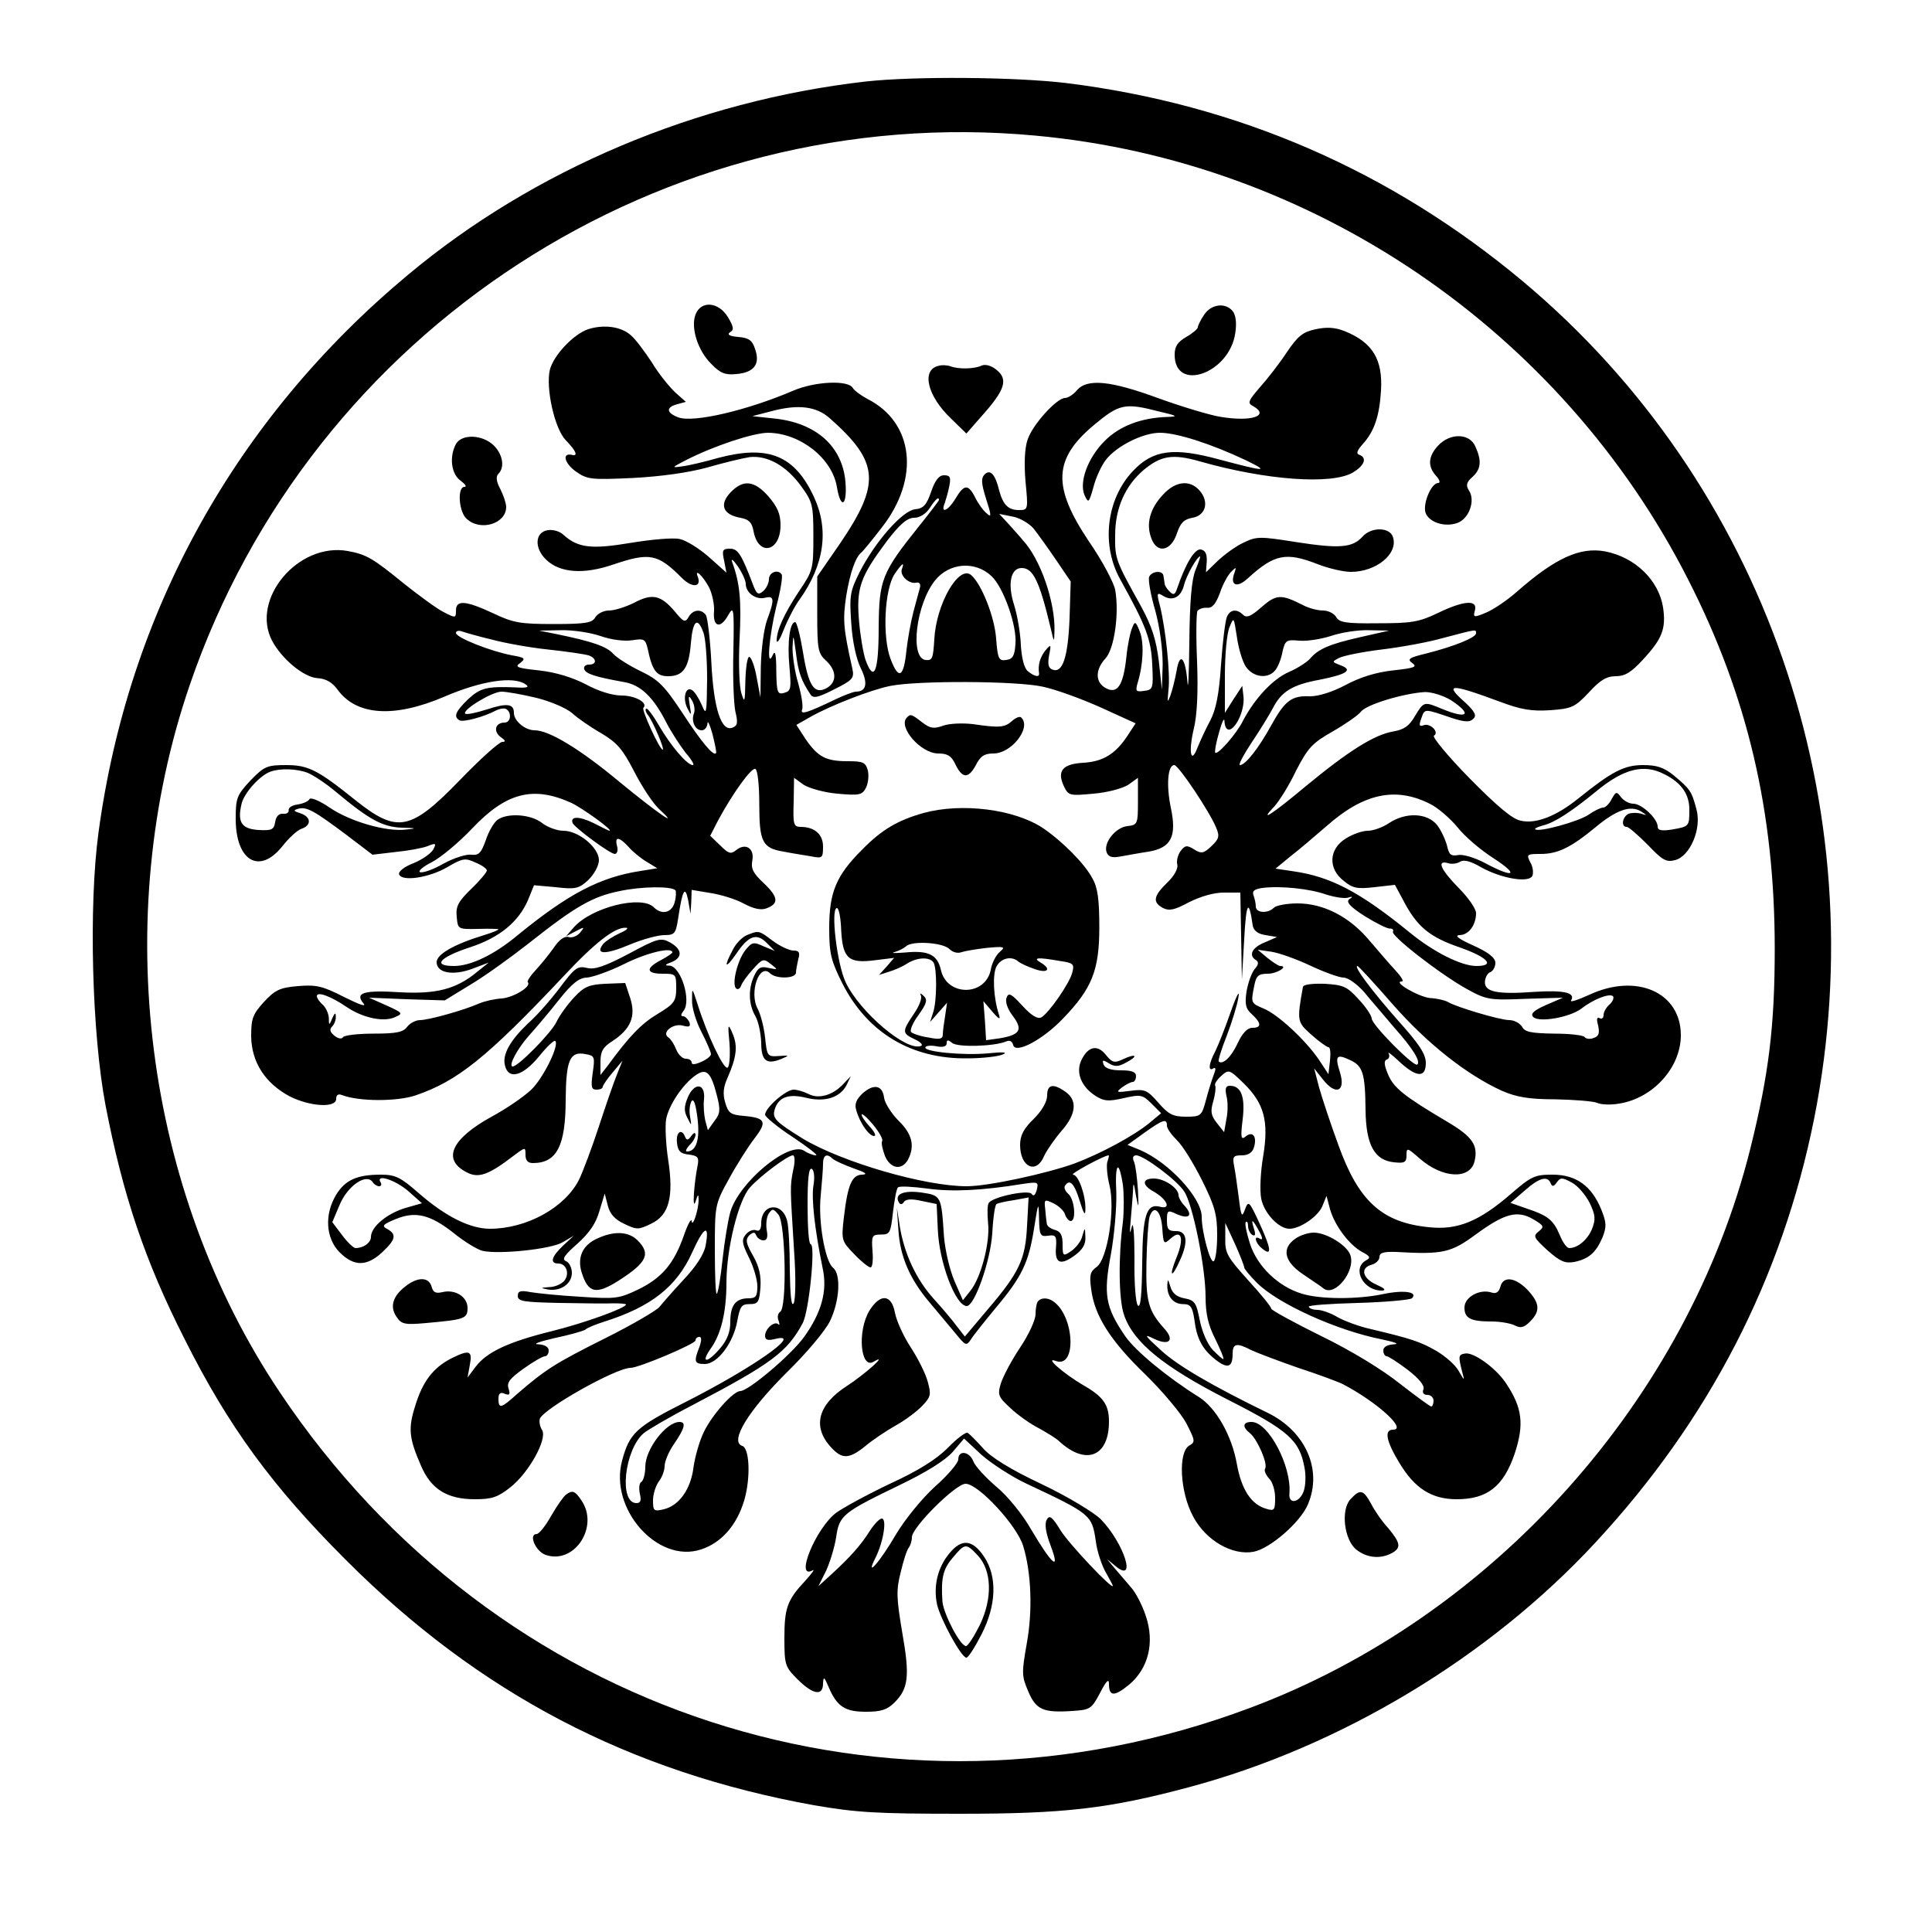 <?xml version="1.0" standalone="no"?>
<!DOCTYPE svg PUBLIC "-//W3C//DTD SVG 20010904//EN"
 "http://www.w3.org/TR/2001/REC-SVG-20010904/DTD/svg10.dtd">
<svg version="1.0" xmlns="http://www.w3.org/2000/svg"
 width="500pt" height="500pt" viewBox="0 0 500 500"
 preserveAspectRatio="xMidYMid meet">
<g transform="translate(0,500) scale(0.1,-0.1)"
fill="#000000" stroke="none">
<path d="M2240 4789 c-437 -50 -859 -228 -1185 -501 -446 -372 -723 -873 -800
-1442 -26 -191 -17 -521 18 -706 45 -233 102 -403 204 -604 114 -228 228 -383
417 -572 346 -347 736 -550 1213 -636 111 -19 162 -22 378 -22 269 0 384 13
593 69 392 105 776 336 1051 633 294 317 483 683 566 1097 161 810 -128 1643
-754 2167 -342 286 -738 458 -1181 513 -133 16 -394 18 -520 4z m440 -140
c718 -66 1361 -504 1689 -1149 154 -302 224 -602 224 -955 0 -199 -15 -324
-63 -517 -162 -649 -664 -1212 -1295 -1448 -932 -350 -1953 -18 -2511 817
-351 524 -440 1226 -233 1830 315 921 1225 1512 2189 1422z"/>
<path d="M1800 4186 c-13 -34 6 -94 41 -128 23 -24 36 -29 65 -26 46 4 62 26
48 65 -7 22 -16 29 -44 31 -22 2 -29 6 -21 12 11 6 10 14 -5 39 -24 40 -70 44
-84 7z"/>
<path d="M3116 4185 c-9 -13 -16 -28 -16 -32 0 -4 -14 -16 -30 -25 -22 -13
-30 -24 -30 -46 0 -99 143 -48 157 57 4 26 1 46 -7 56 -19 23 -56 18 -74 -10z"/>
<path d="M1522 4148 c-38 -13 -89 -67 -99 -105 -11 -47 12 -152 41 -182 28
-29 33 -43 15 -38 -25 5 -18 -22 11 -43 30 -21 39 -22 148 -17 75 4 144 14
192 27 41 12 91 24 110 27 46 5 95 -22 134 -76 29 -40 31 -49 31 -129 0 -84
-1 -89 -37 -142 -39 -59 -58 -101 -58 -128 1 -9 9 4 19 30 10 25 28 60 40 76
65 91 77 182 37 267 -50 107 -118 134 -247 100 -35 -10 -77 -20 -94 -22 -28
-4 -27 -3 10 16 72 37 175 71 213 71 83 -1 166 -66 178 -141 10 -59 27 -48 22
14 -8 92 -76 153 -185 164 l-56 6 54 14 c66 17 112 11 146 -19 129 -114 133
-169 26 -326 l-58 -84 0 -98 c0 -90 2 -101 23 -120 28 -26 28 -56 1 -71 -32
-17 -47 6 -61 94 -7 42 -16 77 -20 77 -14 0 -21 -52 -15 -115 5 -57 4 -63 -13
-68 -18 -5 -20 0 -21 56 0 44 -3 56 -9 42 -17 -39 -10 47 9 125 11 41 17 78
14 83 -9 15 -33 6 -33 -12 0 -10 -7 -24 -15 -31 -12 -10 -16 -8 -24 11 -32 85
-41 99 -62 99 -19 0 -21 -4 -15 -31 l6 -31 -46 41 c-25 22 -59 43 -75 46 -16
4 -73 -1 -127 -10 -102 -17 -136 -13 -174 21 -9 9 -27 14 -40 12 -34 -5 -36
-47 -4 -77 36 -34 97 -38 173 -12 95 32 115 28 178 -35 26 -26 51 -24 41 3
-10 24 13 3 29 -27 8 -16 14 -44 13 -61 -4 -41 16 -48 36 -12 15 26 16 21 14
-92 -2 -66 1 -136 5 -156 7 -29 6 -37 -7 -42 -29 -12 -49 48 -55 168 -3 61
-10 116 -14 123 -12 17 -34 15 -45 -5 -9 -15 -13 -13 -36 15 -36 42 -58 47
-105 22 -22 -11 -51 -20 -65 -20 -14 0 -29 -8 -35 -17 -8 -15 -25 -18 -108
-18 -86 0 -105 3 -157 28 -71 33 -96 35 -96 7 0 -20 -1 -20 -32 -4 -18 9 -64
43 -103 74 -80 65 -96 75 -145 84 -128 23 -252 -124 -196 -232 25 -47 81 -94
117 -97 22 -1 39 -11 52 -29 49 -68 146 -75 277 -19 95 41 179 54 210 32 11
-7 5 -10 -25 -8 -75 3 -92 -1 -124 -31 -32 -31 -38 -45 -22 -54 9 -6 64 9 94
25 10 5 22 7 27 4 15 -9 12 -35 -4 -35 -24 0 -30 -22 -11 -37 13 -9 15 -13 5
-13 -8 0 -57 -44 -110 -99 -128 -132 -162 -138 -270 -52 -97 78 -122 91 -179
91 -50 0 -57 -3 -93 -40 -35 -38 -38 -45 -38 -99 0 -109 61 -145 120 -72 17
22 40 43 50 46 27 9 25 31 -2 40 -19 6 -20 8 -6 12 22 6 42 -6 125 -68 l67
-51 59 7 c32 3 70 10 83 15 22 9 24 8 15 -9 -6 -10 -29 -26 -51 -35 -24 -9
-40 -22 -37 -29 7 -19 77 -9 125 19 39 23 46 24 72 12 17 -7 30 -16 30 -21 0
-4 -18 -26 -41 -48 -33 -32 -40 -45 -37 -72 3 -32 3 -32 56 -31 28 1 52 0 52
-1 0 -2 -17 -9 -37 -15 -79 -24 -123 -50 -123 -70 0 -28 42 -36 93 -17 l42 16
-30 -24 c-54 -45 -106 -58 -199 -53 -94 6 -118 -1 -96 -28 10 -11 -8 -5 -50
16 -55 28 -71 32 -119 28 -47 -4 -59 -10 -88 -41 -29 -32 -33 -43 -33 -89 1
-67 36 -121 99 -155 53 -27 121 -31 121 -7 0 10 5 14 15 10 44 -17 142 -17
190 -1 109 37 185 98 383 308 82 88 134 128 162 126 8 0 1 -7 -16 -14 -17 -8
-36 -20 -43 -28 -22 -28 6 -28 68 -2 33 14 74 25 90 25 27 0 30 4 36 43 11 74
18 87 26 47 l6 -35 2 31 1 31 48 -8 c27 -4 66 -16 86 -27 26 -14 45 -18 59
-13 33 12 32 29 -6 65 -28 26 -34 38 -30 59 6 32 -18 47 -43 26 -13 -10 -19
-8 -40 13 l-26 25 20 39 c37 69 87 139 97 134 6 -3 10 -44 10 -91 0 -98 8
-114 63 -123 20 -4 52 -9 70 -12 30 -6 32 -5 32 25 0 32 -22 51 -58 51 -18 0
-20 7 -18 63 l1 64 25 -18 c14 -9 53 -20 87 -23 56 -5 64 -4 74 15 6 12 8 32
5 45 -6 21 -12 24 -52 24 -57 0 -77 11 -109 57 l-24 37 37 21 c51 29 159 71
207 80 71 14 325 13 393 -2 34 -7 102 -32 151 -54 l90 -41 -21 -32 c-31 -47
-63 -67 -114 -70 -54 -3 -69 -21 -51 -60 12 -25 14 -26 77 -20 37 3 76 14 90
23 l25 18 0 -61 c0 -59 -1 -61 -28 -64 -31 -4 -62 -44 -53 -68 5 -12 14 -15
39 -10 17 3 49 9 70 12 58 10 73 39 57 114 -12 58 -8 110 9 110 11 0 91 -120
108 -161 10 -23 8 -30 -12 -49 -20 -19 -26 -20 -45 -8 -18 11 -23 11 -35 -5
-7 -10 -11 -26 -8 -35 2 -10 -8 -29 -26 -46 -36 -35 -39 -51 -11 -66 16 -8 30
-5 67 15 30 15 64 25 90 25 l43 0 2 -112 2 -113 6 105 c5 95 12 106 22 35 2
-13 13 -22 33 -25 l30 -5 -32 -14 c-33 -13 -43 -34 -22 -46 7 -5 6 -12 -4 -23
-8 -10 -17 -35 -21 -58 -5 -33 -2 -45 14 -59 25 -23 25 -35 1 -35 -13 0 -26
-14 -38 -40 -16 -35 -39 -57 -49 -47 -2 2 7 32 21 67 13 34 27 79 30 99 4 21
-5 5 -20 -38 -14 -40 -32 -86 -40 -102 -17 -32 -19 -53 -5 -44 7 4 7 -2 1 -17
-5 -13 -14 -42 -20 -65 -11 -41 -13 -43 -52 -43 -33 0 -45 6 -71 36 -29 33
-35 36 -72 31 -37 -5 -39 -4 -22 9 11 8 23 14 28 14 4 0 8 7 8 15 0 11 -11 15
-39 15 -25 0 -41 5 -45 15 -4 12 -2 13 14 3 15 -9 24 -9 44 2 33 17 27 25 -7
9 -23 -11 -29 -9 -45 11 -22 28 -47 22 -64 -15 -14 -31 0 -67 37 -91 22 -14
33 -15 73 -6 44 10 49 9 72 -14 l25 -25 -30 -25 c-40 -33 -125 -79 -194 -105
-72 -26 -223 -59 -279 -59 -109 0 -322 62 -424 123 -71 44 -80 53 -73 76 10
32 36 41 81 30 48 -12 88 0 105 33 l11 23 -21 -22 c-27 -28 -63 -38 -89 -24
-12 6 -29 11 -38 11 -20 0 -74 -47 -74 -65 0 -5 32 -32 72 -58 39 -26 66 -47
60 -47 -7 0 -21 5 -31 12 -40 25 -169 -82 -191 -159 -6 -21 -15 -76 -20 -122
-5 -46 -11 -86 -15 -89 -3 -3 -5 48 -5 112 0 116 0 119 36 184 20 37 50 84 66
105 34 44 30 54 -27 59 -34 3 -40 7 -48 34 -7 23 -5 41 6 65 23 53 27 81 13
114 -12 28 -13 26 -8 -26 2 -31 0 -59 -5 -62 -10 -6 -53 85 -78 165 -14 43
-14 43 -14 10 -1 -18 10 -55 24 -82 14 -27 25 -53 25 -58 0 -5 -11 -14 -25
-20 -15 -7 -25 -8 -25 -2 0 6 -7 10 -15 10 -9 0 -20 11 -25 24 -5 13 -14 27
-20 31 -19 12 11 37 36 31 18 -5 22 -3 18 9 -4 8 -11 15 -16 15 -7 0 -6 5 1
14 21 26 -7 116 -37 117 -13 0 -11 3 6 9 29 12 28 33 -4 51 -24 13 -32 11
-108 -30 -61 -32 -87 -41 -107 -36 -24 6 -32 0 -70 -51 -24 -32 -61 -74 -83
-93 -46 -44 -67 -81 -59 -109 9 -37 46 -27 88 24 20 25 39 43 42 40 11 -11
-31 -96 -62 -126 -19 -18 -64 -49 -101 -69 -106 -58 -131 -112 -66 -145 30
-16 56 -7 120 42 32 24 32 24 32 3 0 -14 6 -21 19 -21 62 0 85 44 85 166 1
101 11 124 51 116 24 -4 25 -7 19 -48 -5 -37 -4 -44 10 -44 9 0 16 3 16 8 1 4
12 21 26 37 l25 30 -14 -35 c-8 -19 -29 -80 -47 -135 -18 -55 -41 -116 -51
-137 -36 -73 -136 -128 -231 -128 -52 0 -115 32 -183 91 -49 43 -62 49 -100
49 -61 0 -92 -14 -115 -52 -31 -51 -27 -113 9 -149 37 -37 70 -37 110 0 35 33
38 46 14 60 -16 8 -13 12 21 26 51 21 89 12 150 -36 27 -22 60 -42 74 -46 42
-10 178 4 208 22 l29 17 -27 -25 c-31 -29 -36 -47 -13 -47 21 0 30 -27 15 -45
-7 -8 -24 -16 -39 -16 -23 -2 -23 -2 -4 -6 33 -6 63 14 63 43 0 13 -7 27 -15
30 -12 5 -4 16 29 45 30 27 48 52 57 84 l14 46 8 -31 c5 -21 18 -36 42 -47 33
-16 37 -16 70 0 47 22 59 70 44 167 -6 40 -8 86 -5 104 7 36 43 90 76 113 28
20 40 8 55 -51 10 -38 9 -48 -6 -67 l-17 -24 -7 26 c-3 14 -5 39 -3 54 4 42
-25 45 -42 5 -10 -24 -10 -36 -1 -53 11 -22 11 -22 7 3 -3 14 -1 31 3 39 6 10
11 -4 16 -42 7 -56 -3 -87 -27 -87 -5 0 -2 7 6 16 9 8 16 21 16 27 0 7 -5 6
-11 -3 -8 -11 -12 -12 -16 -2 -9 23 -24 12 -21 -15 2 -22 9 -29 31 -31 22 -3
26 -7 23 -25 -10 -49 -15 -122 -6 -97 6 20 8 21 8 5 0 -26 -16 -74 -18 -55 -1
8 -10 -8 -20 -37 -26 -74 -57 -110 -118 -140 -50 -24 -59 -25 -150 -19 -53 3
-112 9 -129 12 -26 5 -33 3 -33 -10 0 -14 16 -16 108 -18 59 -1 122 -2 140 -1
17 0 32 -1 32 -3 0 -9 -107 -48 -192 -69 -113 -28 -168 -54 -197 -92 l-21 -28
6 33 c7 37 -1 40 -49 16 -46 -24 -73 -59 -92 -121 -19 -59 -17 -84 14 -155 26
-62 68 -88 140 -88 44 0 59 5 92 31 48 38 96 125 82 148 -6 9 -8 22 -6 29 9
26 197 132 235 132 21 0 168 62 168 71 0 5 4 9 10 9 6 0 6 -9 0 -26 -15 -38
-13 -44 14 -44 33 0 74 55 84 111 7 38 11 44 32 44 22 0 25 5 28 43 2 30 -3
54 -19 82 -19 33 -20 42 -10 53 11 9 14 9 18 0 3 -7 11 -13 19 -13 9 0 12 8 8
28 -2 15 0 34 6 42 9 13 12 12 25 -4 18 -24 22 -241 4 -251 -6 -4 -8 -14 -4
-23 3 -9 3 -13 -1 -9 -10 9 -34 -12 -34 -30 0 -11 7 -13 27 -8 74 18 -60 -76
-234 -164 -127 -64 -144 -80 -163 -151 -34 -125 92 -267 204 -230 53 17 93 63
112 127 17 58 14 135 -5 141 -34 11 16 92 117 192 49 48 97 105 110 131 25 52
29 121 8 138 -21 17 -39 121 -32 187 3 32 6 69 6 82 0 23 10 28 25 13 6 -5 30
-16 55 -25 29 -10 37 -15 22 -16 -27 0 -38 -25 -48 -110 -7 -60 -6 -62 27 -96
18 -19 37 -34 42 -34 5 0 7 19 5 43 -3 39 -1 42 22 42 23 0 25 4 31 58 4 32 9
61 13 64 3 4 38 2 76 -3 65 -9 142 -5 247 12 40 6 41 5 36 -16 -4 -13 -8 -17
-13 -10 -7 12 -100 -7 -111 -23 -4 -5 -4 -28 -2 -51 6 -50 -18 -143 -46 -177
l-19 -24 -22 50 c-12 28 -24 79 -27 115 -7 107 -7 106 -60 114 -46 6 -70 -5
-56 -27 3 -5 9 -4 12 2 5 8 20 9 46 3 l39 -8 3 -65 c3 -85 46 -199 75 -199 20
0 61 115 66 188 2 40 7 74 11 76 3 2 23 7 45 10 l38 7 -4 -73 c-4 -87 -20
-121 -102 -217 l-59 -70 -21 27 c-11 15 -37 46 -59 70 -46 51 -76 116 -88 186
l-8 51 4 -57 c4 -70 30 -129 81 -189 21 -25 51 -61 67 -80 26 -32 28 -33 40
-15 6 10 35 46 63 80 69 82 86 118 100 206 11 70 12 72 13 27 1 -44 3 -48 24
-45 19 3 22 -1 20 -29 -4 -42 11 -49 47 -23 21 15 30 29 29 48 -1 27 -1 27 -8
3 -3 -13 -16 -30 -29 -39 -21 -14 -22 -13 -22 18 0 23 -5 33 -20 37 -11 3 -21
10 -21 17 -1 6 -3 23 -4 37 -3 25 -2 26 21 15 13 -6 27 -19 30 -28 3 -10 10
-18 15 -18 15 0 10 56 -6 70 -8 7 -12 16 -9 21 12 19 24 7 38 -38 11 -36 15
-41 15 -22 1 35 -18 89 -32 89 -10 1 81 50 92 50 2 0 0 -7 -3 -16 -3 -8 -1
-36 5 -60 16 -62 -5 -193 -33 -213 -17 -12 -19 -21 -14 -58 9 -69 50 -133 140
-220 44 -43 92 -100 106 -126 23 -45 24 -49 8 -58 -30 -17 -24 -122 10 -184
33 -62 101 -101 156 -91 43 8 122 77 141 123 38 89 -6 188 -103 236 -144 70
-235 123 -278 163 -43 39 -45 43 -17 29 40 -19 54 -3 25 28 -40 45 -47 69 -45
170 1 54 5 107 8 118 11 33 30 16 33 -30 3 -42 4 -42 22 -26 28 25 35 0 15
-49 -21 -51 -13 -57 9 -7 22 48 18 76 -12 75 -18 0 -22 5 -22 27 0 27 2 28 25
17 32 -14 43 -4 22 20 -10 10 -17 23 -17 29 0 18 -36 43 -64 43 -31 0 -31 -17
0 -34 35 -20 46 -47 16 -39 -35 9 -45 -21 -46 -147 -1 -79 -4 -115 -11 -109
-6 6 -10 60 -9 122 0 62 -3 99 -7 82 -5 -22 -6 -18 -3 14 2 24 5 58 6 75 1 29
2 28 8 -9 7 -35 7 -34 5 15 -2 30 -6 63 -10 73 -5 11 -3 17 6 17 20 -1 106
-65 124 -94 22 -33 55 -197 55 -272 0 -44 7 -74 25 -109 13 -27 23 -50 21 -52
-1 -2 -13 9 -27 23 -14 15 -28 47 -34 77 -9 46 -13 52 -40 57 -20 4 -31 13
-36 30 -6 20 -7 21 -8 5 -1 -30 15 -50 41 -50 19 0 24 -7 29 -40 6 -50 21 -77
55 -104 31 -24 44 -20 44 15 0 27 10 30 48 10 15 -7 70 -28 122 -46 52 -17
103 -36 115 -42 88 -46 168 -118 130 -118 -23 0 -18 -29 16 -85 40 -67 84 -95
149 -95 79 0 121 33 150 118 25 76 20 119 -23 183 -27 40 -85 81 -106 76 -17
-3 -17 -7 -7 -47 7 -25 6 -24 -9 2 -8 15 -34 38 -58 52 -40 23 -62 31 -172 57
-27 6 -65 20 -83 30 -18 11 -42 19 -52 19 -10 0 -21 3 -23 8 -3 4 54 8 127 10
72 2 135 8 140 12 17 17 -22 22 -74 11 -66 -14 -163 -14 -211 1 -60 18 -115
70 -134 129 -9 28 -14 53 -11 56 3 4 6 -1 6 -10 0 -9 5 -19 11 -23 8 -4 9 1 4
17 -9 28 -3 24 15 -10 8 -15 8 -21 1 -17 -17 11 -13 -10 4 -24 27 -23 26 -5
-4 61 -28 61 -30 63 -39 39 -8 -22 -10 -19 -16 30 -4 30 -9 67 -12 82 -5 25
-2 28 20 28 16 0 27 7 31 20 9 28 -3 44 -21 29 -12 -10 -14 -4 -8 44 7 59 -4
87 -33 87 -11 0 -13 -7 -9 -26 4 -14 4 -41 0 -60 l-6 -34 -19 24 c-15 19 -17
30 -9 56 5 18 7 36 5 40 -3 4 4 15 15 25 20 18 21 18 59 -19 53 -52 65 -98 50
-189 -7 -40 -9 -89 -5 -109 7 -37 45 -78 73 -78 28 0 74 32 85 58 l11 27 9
-34 c12 -43 50 -93 83 -111 21 -11 23 -15 10 -22 -37 -21 -7 -79 42 -78 11 1
6 6 -14 15 -37 16 -44 44 -13 52 11 3 20 12 20 20 0 11 11 14 43 13 121 -7
142 -2 206 45 75 55 108 64 150 39 27 -16 28 -19 13 -31 -15 -12 -13 -16 23
-49 33 -29 45 -34 69 -30 38 8 56 24 73 63 11 28 11 38 -3 73 -25 61 -65 90
-126 90 -46 0 -55 -4 -108 -50 -82 -71 -138 -94 -212 -86 -121 12 -182 67
-234 212 -20 54 -42 121 -50 149 l-13 50 23 -29 c33 -42 59 -31 44 18 -14 44
-9 49 25 33 34 -15 40 -34 41 -129 1 -91 23 -131 74 -136 27 -3 32 0 32 18 0
21 2 20 35 -9 59 -51 129 -54 141 -7 10 42 -5 64 -69 102 -113 67 -140 88
-155 124 -10 24 -11 35 -3 38 6 2 8 9 5 15 -4 7 9 -3 27 -20 45 -42 69 -43 69
-4 0 23 -17 49 -72 110 -67 76 -116 141 -105 141 3 0 44 -45 92 -100 89 -101
190 -181 282 -223 37 -16 69 -22 138 -22 50 -1 98 -5 108 -9 10 -5 36 -6 58
-2 87 14 159 93 159 177 0 111 -115 162 -238 104 -29 -13 -50 -20 -46 -14 12
20 -18 27 -96 22 -96 -7 -129 0 -127 27 1 11 7 22 14 24 7 3 13 14 13 24 0 13
-17 27 -57 45 -38 17 -50 26 -36 27 24 0 43 26 43 57 0 11 -20 40 -45 65 -47
48 -58 73 -27 64 9 -3 23 -1 31 4 10 6 28 1 55 -15 53 -29 124 -41 132 -21 3
8 1 24 -6 35 -10 20 -8 21 27 21 45 0 79 17 142 69 54 45 91 58 118 41 16 -10
16 -11 1 -6 -10 3 -25 3 -33 0 -16 -7 -21 -34 -5 -34 5 0 29 -21 54 -46 38
-40 48 -46 71 -40 39 10 70 82 55 133 -12 45 -16 51 -58 86 -26 21 -44 27 -80
27 -49 0 -81 -17 -168 -87 -56 -45 -109 -66 -148 -57 -22 4 -61 37 -133 110
-56 57 -97 107 -92 110 15 9 -10 34 -27 27 -11 -4 -12 0 -6 17 10 27 5 27 85
0 30 -9 42 -9 50 0 9 8 4 18 -20 41 -57 50 -41 51 86 4 58 -22 85 -26 133 -23
56 4 64 8 100 46 29 32 46 42 70 42 23 0 40 10 70 43 50 54 60 80 52 135 -11
70 -72 130 -150 145 -65 12 -129 -17 -229 -105 -24 -21 -59 -45 -78 -53 -33
-14 -35 -13 -30 5 8 29 -29 26 -97 -7 -48 -23 -68 -26 -154 -26 -82 -1 -100 2
-108 16 -5 9 -20 17 -34 17 -14 0 -37 6 -52 14 -57 29 -69 28 -107 -5 -27 -24
-39 -29 -48 -20 -16 16 -34 14 -42 -6 -4 -10 -11 -65 -15 -123 -5 -77 -13
-116 -28 -145 -12 -22 -26 -53 -33 -70 -17 -45 -24 -11 -9 51 8 34 11 93 8
172 -3 67 -2 125 1 131 4 5 15 9 25 8 13 -1 22 9 33 38 7 22 21 47 29 55 13
13 14 13 9 -2 -13 -33 6 -41 34 -15 69 63 99 69 181 37 28 -11 67 -20 86 -20
66 0 123 47 109 90 -8 26 -56 27 -79 1 -26 -29 -61 -31 -171 -14 -94 15 -103
15 -136 -1 -20 -9 -50 -31 -67 -47 l-31 -30 2 27 c1 20 -3 29 -15 32 -16 3
-40 -37 -62 -102 -5 -15 -9 -17 -19 -7 -7 7 -13 16 -13 21 -1 6 -2 15 -3 20
-2 15 -31 12 -37 -3 -3 -8 4 -47 16 -88 12 -44 19 -100 19 -139 l-2 -65 -8 74
c-7 56 -18 90 -45 140 -66 119 -69 124 -68 186 0 70 26 128 74 169 45 37 75
42 145 22 172 -49 341 -61 396 -29 30 18 38 38 17 46 -9 3 -6 11 9 28 30 33
43 73 47 138 5 81 -22 125 -94 154 -25 10 -47 11 -75 5 -33 -7 -46 -17 -75
-60 -19 -29 -51 -70 -70 -91 -30 -35 -32 -40 -17 -48 44 -25 -4 -41 -83 -28
-27 4 -100 26 -161 48 -125 46 -185 52 -212 21 -9 -11 -23 -20 -31 -20 -21 0
-85 -70 -97 -109 -7 -21 -9 -61 -5 -107 7 -73 7 -74 -17 -74 -28 0 -41 14 -51
50 -10 42 -23 57 -38 42 -9 -9 -9 -22 4 -63 14 -43 14 -49 2 -38 -9 7 -22 25
-30 41 -18 36 -29 35 -51 -2 -19 -32 -40 -41 -28 -12 3 9 9 29 12 45 4 22 2
27 -14 27 -13 0 -23 -13 -33 -42 -12 -35 -20 -44 -42 -46 -33 -4 -103 -84
-143 -162 -25 -50 -27 -61 -22 -132 3 -48 13 -94 25 -118 19 -39 14 -60 -13
-60 -6 0 -30 -9 -53 -20 -73 -35 -92 -41 -86 -26 3 8 -2 38 -10 67 -9 29 -15
71 -15 93 2 37 2 36 9 -14 6 -51 14 -72 38 -108 7 -10 20 -7 61 14 48 24 52
29 47 53 -24 107 -25 127 -16 189 10 60 24 100 39 112 4 3 28 32 54 66 98 126
82 270 -37 331 -17 9 -35 22 -39 29 -12 21 -98 17 -154 -7 -119 -51 -259 -84
-298 -69 -31 12 -32 26 -2 34 l22 6 -27 24 c-15 14 -43 48 -61 78 -19 29 -43
61 -54 70 -25 23 -70 29 -111 16z m1478 -213 c47 -11 50 -13 22 -14 -68 -2
-124 -23 -163 -62 -44 -44 -67 -107 -52 -141 10 -21 11 -20 23 22 6 24 21 56
32 70 28 36 96 70 140 70 43 0 131 -28 222 -71 64 -31 51 -30 -69 2 -118 32
-171 25 -223 -30 -69 -73 -83 -192 -32 -282 66 -119 79 -153 82 -219 3 -62 2
-65 -21 -68 -21 -3 -23 -1 -17 20 15 49 17 104 6 133 -11 28 -13 28 -20 10 -5
-11 -12 -45 -15 -76 -8 -73 -23 -96 -53 -80 -28 15 -28 48 -1 77 23 25 36 117
25 178 -4 19 -34 76 -68 125 -95 142 -92 213 13 301 66 55 80 58 169 35z
m-570 -229 c0 -2 -23 -32 -51 -67 -97 -121 -104 -139 -105 -263 0 -115 -12
-144 -34 -84 -6 18 -14 65 -17 103 -7 84 4 113 71 203 35 46 54 62 72 62 14 0
30 10 40 25 15 23 24 31 24 21z m245 -74 c11 -14 37 -50 58 -81 l38 -56 -3
-95 c-4 -101 -18 -143 -44 -133 -11 4 -13 14 -9 37 6 29 5 30 -10 12 -14 -18
-19 -38 -16 -58 2 -12 -12 -9 -29 5 -9 7 -16 33 -18 67 -1 30 -9 78 -18 106
-17 54 -8 94 20 94 30 0 46 -34 75 -155 9 -39 9 -39 10 -8 2 74 -36 186 -82
235 -6 8 -23 26 -36 41 l-25 27 35 -7 c18 -3 43 -18 54 -31z m-745 -143 c0
-23 26 -42 50 -36 24 6 25 -4 5 -58 -8 -22 -15 -76 -16 -120 l-1 -80 -10 53
c-5 28 -14 52 -19 52 -5 0 -9 -28 -10 -62 -1 -55 -2 -59 -10 -33 -6 17 -8 80
-5 140 5 101 1 145 -19 200 -4 11 2 7 14 -10 11 -16 21 -37 21 -46z m1164 36
c-10 -24 -15 -80 -16 -187 -1 -84 -3 -130 -5 -103 -5 64 -20 79 -28 29 -4 -22
-11 -50 -16 -64 -8 -21 -8 -18 -5 15 5 42 -7 155 -22 217 -9 33 -8 36 8 26 24
-15 46 -4 54 27 6 25 34 75 42 75 1 0 -4 -16 -12 -35z m-760 2 c-6 -16 18 -39
37 -35 8 2 12 -3 10 -12 -2 -8 -10 -37 -17 -63 -7 -27 -15 -72 -18 -99 -7 -71
-20 -79 -41 -24 -22 57 -16 180 10 220 19 28 27 34 19 13z m232 -18 c31 -29
66 -128 62 -175 -2 -31 -7 -40 -24 -42 -19 -3 -22 3 -26 55 -4 57 -38 142 -65
165 -32 26 -90 -75 -95 -166 -3 -50 -5 -56 -23 -54 -41 6 -24 145 25 206 37
46 104 51 146 11z m658 -234 c19 -28 57 -33 76 -10 7 8 16 30 19 48 7 30 10
32 43 29 20 -2 57 4 82 12 26 9 70 16 99 15 l52 -1 -75 -17 c-80 -18 -109 -31
-130 -56 -7 -8 -31 -24 -54 -34 -42 -18 -89 -69 -119 -126 -16 -33 -66 -90
-72 -83 -2 2 2 26 10 53 8 29 14 40 14 27 1 -14 6 -22 14 -20 19 7 39 55 35
86 l-3 27 -23 -35 -22 -35 0 97 c0 53 5 109 12 125 11 27 11 27 19 -25 4 -29
14 -63 23 -77z m-1404 89 c6 -14 10 -69 10 -122 -1 -91 -2 -95 -14 -66 -8 18
-19 35 -25 38 -17 11 -25 -22 -12 -47 10 -20 11 -20 6 8 -4 25 -3 27 6 12 6
-10 8 -25 5 -33 -8 -20 3 -44 20 -44 8 0 14 8 15 18 0 9 6 -3 13 -28 6 -25 11
-47 9 -49 -6 -9 -36 26 -87 104 -47 71 -62 86 -108 108 -29 14 -61 34 -71 45
-17 19 -54 32 -147 51 l-45 9 56 1 c30 1 77 -6 103 -15 28 -10 62 -14 82 -11
31 5 34 3 40 -21 12 -58 23 -72 53 -72 39 0 54 21 59 86 5 58 17 69 32 28z
m-548 -19 c33 -9 99 -21 147 -26 47 -5 94 -12 104 -15 21 -7 23 -24 1 -24 -9
0 -14 -5 -12 -12 4 -12 30 -20 102 -33 44 -7 77 -39 111 -106 13 -25 36 -60
50 -78 15 -17 23 -31 18 -31 -15 0 -58 51 -88 103 -15 26 -30 46 -33 43 -3 -3
0 -11 6 -18 12 -16 43 -88 37 -88 -8 0 -55 103 -50 108 13 13 -21 32 -56 32
-24 0 -60 11 -93 29 -35 18 -77 31 -121 36 -57 6 -64 9 -49 19 15 12 13 14
-21 20 -57 11 -145 46 -145 58 0 5 7 7 15 4 9 -3 43 -13 77 -21z m2548 16 c0
-11 -57 -34 -128 -52 -46 -11 -51 -15 -37 -25 14 -10 5 -13 -50 -19 -45 -5
-86 -18 -123 -38 -34 -18 -70 -29 -91 -29 -48 2 -65 -10 -101 -75 -33 -60 -67
-103 -81 -103 -5 0 9 26 30 58 21 31 46 72 55 89 22 43 50 61 122 74 70 14 86
25 54 37 -23 9 -24 9 -5 19 11 6 61 16 110 22 50 6 122 19 160 30 88 23 85 23
85 12z m-2432 -167 c37 -9 78 -27 92 -39 14 -13 47 -36 75 -52 42 -25 56 -41
87 -101 20 -39 49 -83 65 -97 56 -52 -7 -8 -102 70 -103 86 -184 135 -221 135
-25 0 -54 24 -54 45 0 24 -18 26 -70 9 -28 -9 -53 -14 -56 -11 -9 9 69 57 94
57 12 0 53 -7 90 -16z m2367 -6 c56 -37 44 -50 -22 -23 -48 20 -48 20 -71 -18
-15 -26 -28 -35 -56 -40 -49 -8 -117 -51 -227 -142 -90 -75 -122 -95 -81 -52
12 13 38 54 56 92 31 60 42 72 95 102 33 19 66 42 73 51 14 19 112 48 166 51
18 0 47 -9 67 -21z m-2959 -188 c15 -6 48 -28 73 -49 86 -72 121 -91 170 -93
40 -1 41 -2 11 -5 -51 -6 -144 21 -197 57 -26 18 -49 27 -52 22 -3 -6 -17 -12
-31 -14 -14 -2 -24 -8 -23 -15 1 -6 -5 -10 -15 -9 -11 1 -18 -8 -20 -22 -3
-19 -9 -22 -43 -20 -44 3 -55 20 -44 67 6 28 47 74 75 84 25 9 67 8 96 -3z
m3512 -4 c44 -22 64 -52 64 -91 0 -44 0 -44 -46 -52 -26 -4 -36 -2 -36 8 0 20
-41 59 -63 59 -11 0 -25 8 -32 17 -11 15 -13 15 -24 -5 -6 -12 -16 -22 -22
-22 -6 0 -23 -8 -37 -18 -26 -18 -131 -47 -139 -38 -2 2 7 6 21 10 29 7 72 35
137 88 71 59 124 72 177 44z m-2829 -74 c29 -14 110 -72 98 -72 -1 0 -20 9
-41 20 -37 18 -61 18 -54 0 5 -12 97 -80 109 -80 6 0 9 9 6 20 -7 26 5 25 29
-1 10 -12 32 -30 47 -39 l28 -17 -43 -7 c-105 -16 -187 -59 -318 -166 -61 -51
-122 -80 -165 -80 -57 0 -38 22 40 48 78 25 128 67 152 124 l15 37 56 -5 c52
-6 60 -4 85 19 15 15 27 37 27 51 0 32 -52 76 -92 76 -16 0 -41 9 -55 20 -29
23 -90 27 -116 8 -9 -7 -23 -31 -30 -53 -12 -33 -18 -39 -37 -37 -12 2 -45 -8
-72 -23 -26 -15 -54 -25 -61 -22 -6 2 7 14 31 26 23 12 70 51 104 87 88 93
158 111 257 66z m2223 -3 c20 -10 52 -38 70 -60 18 -23 60 -59 93 -80 68 -44
54 -53 -21 -13 -26 14 -58 24 -71 21 -18 -3 -23 1 -28 24 -4 15 -15 40 -26 54
-25 31 -80 34 -124 5 -16 -11 -41 -20 -55 -20 -14 0 -40 -9 -57 -20 -44 -27
-47 -78 -5 -110 23 -19 35 -21 79 -16 l53 6 20 -37 c37 -72 69 -98 151 -126
70 -25 89 -47 40 -47 -39 0 -111 36 -173 87 -129 105 -204 144 -300 158 l-47
7 39 32 c22 17 63 52 93 78 96 85 179 103 269 57z m-1954 -223 c2 -3 2 -17 -2
-31 -7 -27 -33 -34 -54 -13 -32 32 -161 0 -207 -52 l-20 -23 25 13 c23 12 24
12 11 -4 -8 -9 -21 -14 -30 -11 -10 3 -24 -7 -38 -28 -12 -17 -34 -44 -47 -58
-14 -15 -23 -29 -20 -31 10 -11 -36 -39 -67 -42 -19 -1 -45 -7 -59 -13 -41
-18 -131 -43 -153 -43 -11 0 -26 -8 -33 -17 -10 -14 -27 -18 -86 -18 -40 0
-76 -4 -80 -9 -4 -6 -13 -4 -23 4 -11 9 -13 16 -5 24 5 5 10 17 9 26 0 10 -3
9 -9 -5 -8 -20 -9 -19 -9 1 -1 12 -8 27 -16 34 -8 7 -15 17 -15 22 0 13 36 0
77 -28 43 -29 97 -40 126 -26 21 9 19 11 -23 30 l-45 20 98 -4 98 -3 67 41
c37 22 105 71 152 108 120 95 164 120 234 134 56 12 133 13 144 2z m1684 -11
c22 -7 48 -11 57 -8 12 4 13 2 3 -4 -9 -7 1 -19 40 -44 29 -18 59 -33 65 -32
7 0 10 -3 8 -8 -7 -10 123 -111 192 -149 49 -27 58 -29 150 -25 l98 3 -44 -19
c-32 -14 -41 -23 -33 -31 15 -15 95 -1 125 22 32 25 75 41 82 31 2 -5 -2 -14
-10 -21 -8 -7 -15 -19 -15 -27 0 -8 -5 -11 -10 -8 -7 4 -9 -2 -4 -19 4 -19 2
-28 -11 -32 -9 -4 -20 -3 -24 2 -3 5 -39 9 -79 9 -59 1 -76 4 -83 18 -6 9 -20
17 -33 17 -24 0 -138 34 -159 47 -7 4 -27 9 -45 10 -29 2 -100 43 -74 43 6 0
-2 13 -16 28 -15 16 -45 51 -68 78 -51 61 -118 96 -186 96 -27 0 -55 -5 -61
-11 -16 -16 -47 -14 -47 3 0 8 -3 21 -6 29 -4 11 2 16 23 19 47 6 123 -2 165
-17z m-1692 -150 c0 -2 -13 -11 -30 -20 -40 -21 -38 -35 5 -35 34 0 35 -1 35
-37 0 -34 -5 -41 -48 -67 -42 -25 -73 -57 -130 -135 l-18 -23 0 34 c0 26 6 38
30 53 49 32 62 65 47 112 l-13 39 -51 -2 c-42 -2 -55 -7 -81 -35 -17 -18 -38
-47 -46 -64 -14 -29 -99 -115 -113 -115 -13 0 13 48 43 81 17 19 52 60 77 92
34 43 53 57 72 57 14 1 58 16 96 35 60 30 125 45 125 30z m1651 -34 c36 -17
75 -31 86 -31 12 0 35 -17 53 -37 17 -21 53 -62 78 -92 49 -55 69 -88 60 -96
-8 -8 -118 103 -118 119 0 7 -15 30 -34 50 -30 33 -39 37 -88 40 -33 1 -55 -2
-56 -8 -16 -89 -15 -91 22 -124 20 -18 40 -32 44 -32 5 0 6 -16 4 -35 l-4 -35
-25 38 c-35 51 -106 117 -143 132 -33 14 -33 14 -24 59 5 26 11 31 35 31 24 0
55 20 32 20 -4 0 -19 10 -33 21 l-25 21 35 -5 c20 -3 65 -19 101 -36z m-371
-414 c0 -8 12 -24 26 -38 14 -13 43 -60 65 -104 33 -66 39 -89 39 -141 0 -35
-4 -65 -9 -68 -9 -6 -31 76 -31 115 0 49 -85 141 -160 173 l-32 13 43 31 c49
35 59 38 59 19z m-967 -114 c-9 -44 -8 -47 2 -209 5 -69 4 -127 -1 -137 -6
-10 -9 21 -10 86 0 56 -3 114 -7 128 -13 50 -67 44 -67 -7 0 -15 -5 -22 -13
-18 -8 3 -20 -2 -27 -11 -11 -13 -10 -23 8 -59 12 -24 22 -57 22 -75 0 -26 -4
-31 -23 -31 -33 0 -47 -18 -47 -61 0 -26 -8 -47 -26 -68 -32 -38 -52 -41 -26
-3 28 38 42 96 42 172 0 89 31 214 61 247 28 31 98 83 111 83 5 0 6 -16 1 -37z
m52 -42 c-5 -34 3 -110 24 -213 13 -59 -3 -115 -48 -178 -33 -46 -144 -140
-165 -140 -18 0 -72 -60 -94 -105 -11 -22 -23 -63 -27 -91 -7 -58 -37 -100
-77 -110 -26 -6 -28 -4 -28 23 0 16 7 38 15 49 8 10 15 28 15 40 0 12 11 38
25 58 28 41 31 56 13 56 -35 -1 -88 -71 -88 -116 0 -18 -5 -36 -10 -39 -6 -3
-7 -17 -4 -31 4 -17 2 -24 -9 -24 -46 0 -31 138 19 181 11 9 67 42 127 73 204
107 244 137 284 211 17 31 34 205 21 205 -5 0 -8 45 -8 101 0 69 3 98 11 94 6
-4 8 -22 4 -44z m801 3 c3 -25 3 -68 0 -97 -12 -90 -11 -200 3 -240 24 -71
102 -134 266 -218 160 -81 188 -106 201 -177 4 -19 3 -47 -2 -61 -11 -31 -40
-35 -37 -6 6 70 -54 185 -98 185 -23 0 -25 -13 -3 -30 19 -17 46 -79 38 -91
-3 -5 2 -16 10 -25 9 -8 16 -31 16 -50 0 -32 -2 -35 -22 -29 -40 11 -65 50
-77 116 -13 74 -54 146 -99 174 -80 50 -163 118 -190 157 -51 75 -57 107 -37
212 9 50 15 121 14 159 -4 76 6 90 17 21z m-1941 6 c3 -5 11 -10 16 -10 6 0 7
5 4 10 -14 23 37 7 71 -22 l36 -32 -42 -12 c-48 -14 -90 -49 -90 -75 0 -15
-19 -29 -40 -29 -5 0 -21 15 -35 34 l-25 33 19 45 c21 50 70 83 86 58z m3048
-2 c4 -10 8 -9 16 2 9 13 14 13 38 0 16 -8 36 -32 47 -53 15 -32 16 -42 6 -68
-12 -28 -37 -49 -59 -49 -6 0 -17 15 -24 33 -17 40 -31 51 -85 69 l-43 15 36
31 c38 34 60 40 68 20z m-793 -218 c0 -4 15 -22 33 -40 54 -54 206 -123 322
-146 33 -7 48 -12 33 -13 -18 -1 -28 -7 -28 -16 0 -8 4 -15 9 -15 4 0 29 -16
54 -35 30 -23 44 -41 41 -50 -4 -9 0 -15 10 -15 9 0 16 -7 16 -15 0 -8 -3 -15
-6 -15 -3 0 -40 27 -81 59 -45 36 -125 85 -203 123 -71 35 -129 67 -130 71 0
5 -27 38 -60 74 -53 59 -60 70 -59 107 l0 41 25 -54 c13 -29 24 -57 24 -61z
m-1394 56 c-4 -22 -25 -54 -57 -88 -27 -29 -55 -61 -62 -70 -7 -9 -70 -46
-142 -82 -128 -64 -153 -80 -226 -143 -42 -38 -49 -40 -49 -13 0 14 5 18 16
13 13 -5 15 -2 10 14 -5 15 4 26 39 51 25 18 50 32 55 32 6 0 10 7 10 15 0 9
-10 15 -27 16 -16 0 3 7 42 16 38 8 74 18 80 22 5 5 28 14 50 21 120 38 186
90 226 178 31 69 46 76 35 18z"/>
<path d="M2428 4053 c-44 -11 -28 -78 33 -136 l40 -39 42 48 c58 65 66 92 37
116 -14 12 -30 16 -39 12 -19 -9 -60 -10 -81 -2 -8 3 -23 4 -32 1z"/>
<path d="M1180 3851 c-18 -34 -12 -78 12 -95 12 -9 17 -16 10 -16 -19 0 -15
-65 6 -83 36 -33 102 -12 102 31 0 9 -7 30 -15 46 -11 20 -12 33 -5 40 17 17
11 51 -13 74 -30 28 -82 29 -97 3z"/>
<path d="M3722 3847 c-26 -28 -28 -54 -5 -79 9 -10 11 -18 5 -18 -19 0 -43
-60 -31 -81 13 -24 54 -34 84 -21 28 13 43 57 27 82 -9 14 -7 22 9 36 22 20
24 42 7 79 -15 34 -65 35 -96 2z"/>
<path d="M1890 3725 c-29 -31 -19 -57 26 -65 22 -4 30 -12 34 -34 12 -67 70
-55 70 15 0 29 -8 47 -31 74 -37 42 -66 45 -99 10z"/>
<path d="M3010 3720 c-34 -36 -45 -76 -30 -114 15 -40 51 -32 66 14 9 27 18
36 40 40 35 6 44 42 18 71 -25 28 -62 24 -94 -11z"/>
<path d="M2347 3143 c-24 -24 36 -93 81 -93 24 0 34 -6 44 -27 18 -38 34 -39
53 -4 12 24 22 31 46 31 47 0 99 67 72 93 -3 4 -14 0 -24 -9 -19 -17 -33 -18
-101 -8 -26 3 -60 2 -77 -4 -25 -9 -34 -7 -55 9 -27 21 -30 22 -39 12z"/>
<path d="M2390 2896 c-67 -19 -108 -43 -159 -95 -67 -67 -85 -110 -85 -203 0
-67 5 -85 34 -143 65 -128 179 -196 324 -194 39 0 80 5 91 10 14 6 2 7 -38 3
-63 -6 -169 4 -162 16 2 4 16 5 30 2 16 -3 25 0 25 8 0 9 3 10 14 1 14 -12
107 -9 138 3 11 5 17 2 20 -8 5 -25 77 13 130 69 74 77 93 124 93 235 0 72 -4
103 -18 127 -20 38 -78 96 -128 130 -74 49 -210 66 -309 39z m-213 -304 c4
-73 19 -86 88 -77 l49 6 -19 -22 -20 -22 25 8 c14 4 35 13 47 21 27 17 59 18
69 3 9 -15 9 -99 -1 -129 l-8 -25 22 25 22 25 -5 -34 c-3 -18 -6 -40 -6 -48 0
-12 -8 -14 -37 -8 -21 3 -41 10 -45 14 -4 4 4 24 19 44 22 31 24 40 13 50 -8
7 -10 8 -7 1 4 -7 -4 -28 -18 -48 -31 -46 -31 -50 3 -66 15 -7 22 -15 15 -17
-38 -14 -157 87 -194 164 -23 47 -40 193 -23 193 5 0 10 -26 11 -58z m280 -48
c9 -9 22 -12 32 -8 9 3 39 8 66 11 44 4 48 3 33 -10 -10 -8 -21 -29 -24 -47
-14 -69 -114 -69 -129 0 -9 39 -32 51 -92 45 -26 -2 -39 -2 -28 1 11 3 24 10
30 15 15 15 95 10 112 -7z m179 -33 c5 -4 24 -13 42 -19 34 -12 44 0 15 17
-22 13 -7 14 50 4 35 -5 38 -8 32 -30 -7 -28 -60 -104 -80 -116 -10 -5 -26 5
-49 30 -29 32 -36 35 -41 21 -4 -10 2 -29 16 -47 27 -36 19 -49 -33 -58 l-36
-5 -3 50 -4 51 23 -27 c18 -21 22 -22 17 -7 -14 43 -17 103 -6 124 12 22 40
28 57 12z"/>
<path d="M1933 2580 c-12 -5 -29 -22 -37 -39 -24 -45 -19 -50 9 -10 32 48 53
55 79 29 l21 -21 -29 12 c-26 12 -30 11 -47 -10 -20 -25 -36 -88 -24 -99 4 -4
10 -1 13 7 2 7 16 27 31 43 24 27 27 28 46 13 19 -15 19 -15 -6 -10 -20 5 -27
1 -37 -20 -16 -34 -15 -74 3 -105 8 -14 14 -44 15 -68 0 -47 13 -58 51 -43 23
10 23 10 -6 8 -29 -2 -30 0 -35 48 -3 28 -12 61 -19 74 -23 42 4 120 32 92 15
-15 67 -14 67 2 0 6 3 22 6 35 5 17 2 22 -13 22 -10 0 -34 11 -53 25 -37 28
-36 27 -67 15z"/>
<path d="M2232 2170 c-16 -15 -21 -28 -16 -43 9 -33 33 -67 46 -67 6 0 2 10
-10 23 -12 13 -22 27 -22 32 0 5 13 -6 29 -25 16 -19 27 -39 24 -43 -3 -5 1
-21 7 -38 14 -34 44 -39 60 -10 18 35 11 66 -24 100 -19 19 -36 46 -38 60 -4
33 -27 37 -56 11z"/>
<path d="M2710 2165 c0 -16 -13 -39 -35 -61 -26 -25 -35 -43 -35 -67 0 -58 42
-77 62 -29 7 15 27 44 45 65 38 43 42 79 11 101 -32 23 -48 20 -48 -9z"/>
<path d="M1542 1793 c-35 -17 -48 -48 -37 -85 17 -55 37 -60 98 -21 71 46 82
68 47 103 -24 24 -63 25 -108 3z"/>
<path d="M3352 1794 c-36 -25 -28 -59 19 -91 23 -16 48 -32 55 -38 29 -21 82
45 69 86 -8 26 -62 59 -95 59 -14 0 -36 -7 -48 -16z"/>
<path d="M1048 1670 c-32 -25 -40 -53 -21 -79 12 -18 21 -20 76 -15 99 9 107
11 107 39 0 29 -32 49 -65 41 -17 -4 -24 -1 -28 14 -7 26 -37 26 -69 0z"/>
<path d="M3883 1670 c-4 -14 -11 -19 -23 -15 -31 10 -70 -12 -70 -39 0 -28 16
-36 71 -36 22 0 49 -5 59 -10 15 -8 24 -6 40 10 27 27 25 48 -7 82 -32 33 -63
36 -70 8z"/>
<path d="M2250 1608 c-32 -53 -23 -153 11 -132 41 24 -22 -32 -68 -62 -77 -49
-92 -107 -41 -161 28 -30 46 -29 88 5 19 16 55 40 80 54 25 14 55 37 68 51 21
22 22 29 13 61 -5 20 -25 60 -44 89 -19 29 -37 69 -41 90 -9 48 -38 50 -66 5z"/>
<path d="M2687 1633 c-4 -3 -7 -19 -7 -34 0 -15 -18 -54 -41 -88 -22 -33 -44
-75 -49 -92 -9 -29 -6 -35 26 -64 19 -18 52 -41 72 -51 20 -11 43 -25 51 -32
70 -66 131 -43 131 49 0 44 -15 65 -68 95 -49 29 -100 73 -70 62 55 -21 49
116 -6 154 -14 10 -31 10 -39 1z"/>
<path d="M2453 1253 c-30 -30 -76 -59 -150 -93 -59 -28 -121 -62 -139 -75 -53
-40 -108 -175 -61 -149 7 4 -2 -8 -19 -27 -47 -50 -54 -71 -54 -149 0 -69 2
-74 34 -106 40 -40 66 -44 66 -11 1 19 3 18 14 -8 22 -52 43 -65 97 -65 39 0
55 5 74 24 36 36 40 68 20 181 -15 89 -16 110 -4 156 7 30 16 58 21 64 4 5 8
17 8 27 0 25 113 138 139 138 33 0 133 -108 149 -161 21 -69 25 -167 9 -254
-13 -74 -13 -83 4 -122 20 -48 39 -56 114 -51 46 3 50 5 72 47 16 31 23 38 23
23 0 -33 14 -33 52 -2 50 42 67 109 43 179 -9 27 -26 60 -38 73 -12 14 -31 36
-42 49 l-20 24 22 -18 c56 -47 22 59 -38 121 -18 18 -86 59 -153 91 -81 38
-132 70 -152 93 -17 19 -35 37 -40 40 -5 2 -28 -15 -51 -39z m202 -92 c168
-79 171 -81 181 -150 3 -25 15 -61 25 -79 10 -18 19 -34 19 -36 0 -12 -114
109 -135 143 -22 36 -29 41 -36 28 -6 -10 -3 -33 10 -67 26 -69 4 -50 -50 41
-22 39 -61 87 -90 111 -28 24 -55 53 -60 66 -10 26 -39 30 -39 5 0 -9 -27 -41
-60 -70 -34 -31 -77 -84 -100 -122 -43 -74 -83 -119 -54 -62 20 40 30 101 16
101 -6 0 -20 -15 -31 -32 -23 -37 -52 -69 -100 -113 l-33 -30 20 40 c10 22 22
61 26 87 8 57 18 64 167 136 68 33 116 63 135 85 l29 34 45 -42 c25 -22 77
-56 115 -74z"/>
<path d="M1465 1132 c-6 -4 -23 -28 -38 -54 -15 -27 -32 -48 -38 -48 -22 0 -3
-45 23 -54 75 -26 140 74 92 142 -16 24 -23 26 -39 14z"/>
<path d="M3495 1120 c-26 -28 -16 -107 16 -131 27 -21 61 -24 90 -9 26 14 24
26 -8 65 -16 17 -36 46 -45 64 -20 36 -28 38 -53 11z"/>
<path d="M2457 980 c-30 -36 -42 -84 -32 -132 9 -39 63 -138 76 -138 5 0 22
27 39 60 39 76 41 150 7 201 -30 45 -58 48 -90 9z m73 -5 c37 -39 39 -111 6
-180 -15 -30 -31 -55 -36 -55 -15 0 -58 83 -61 115 -4 60 1 84 27 114 31 37
34 38 64 6z"/>
</g>
</svg>

